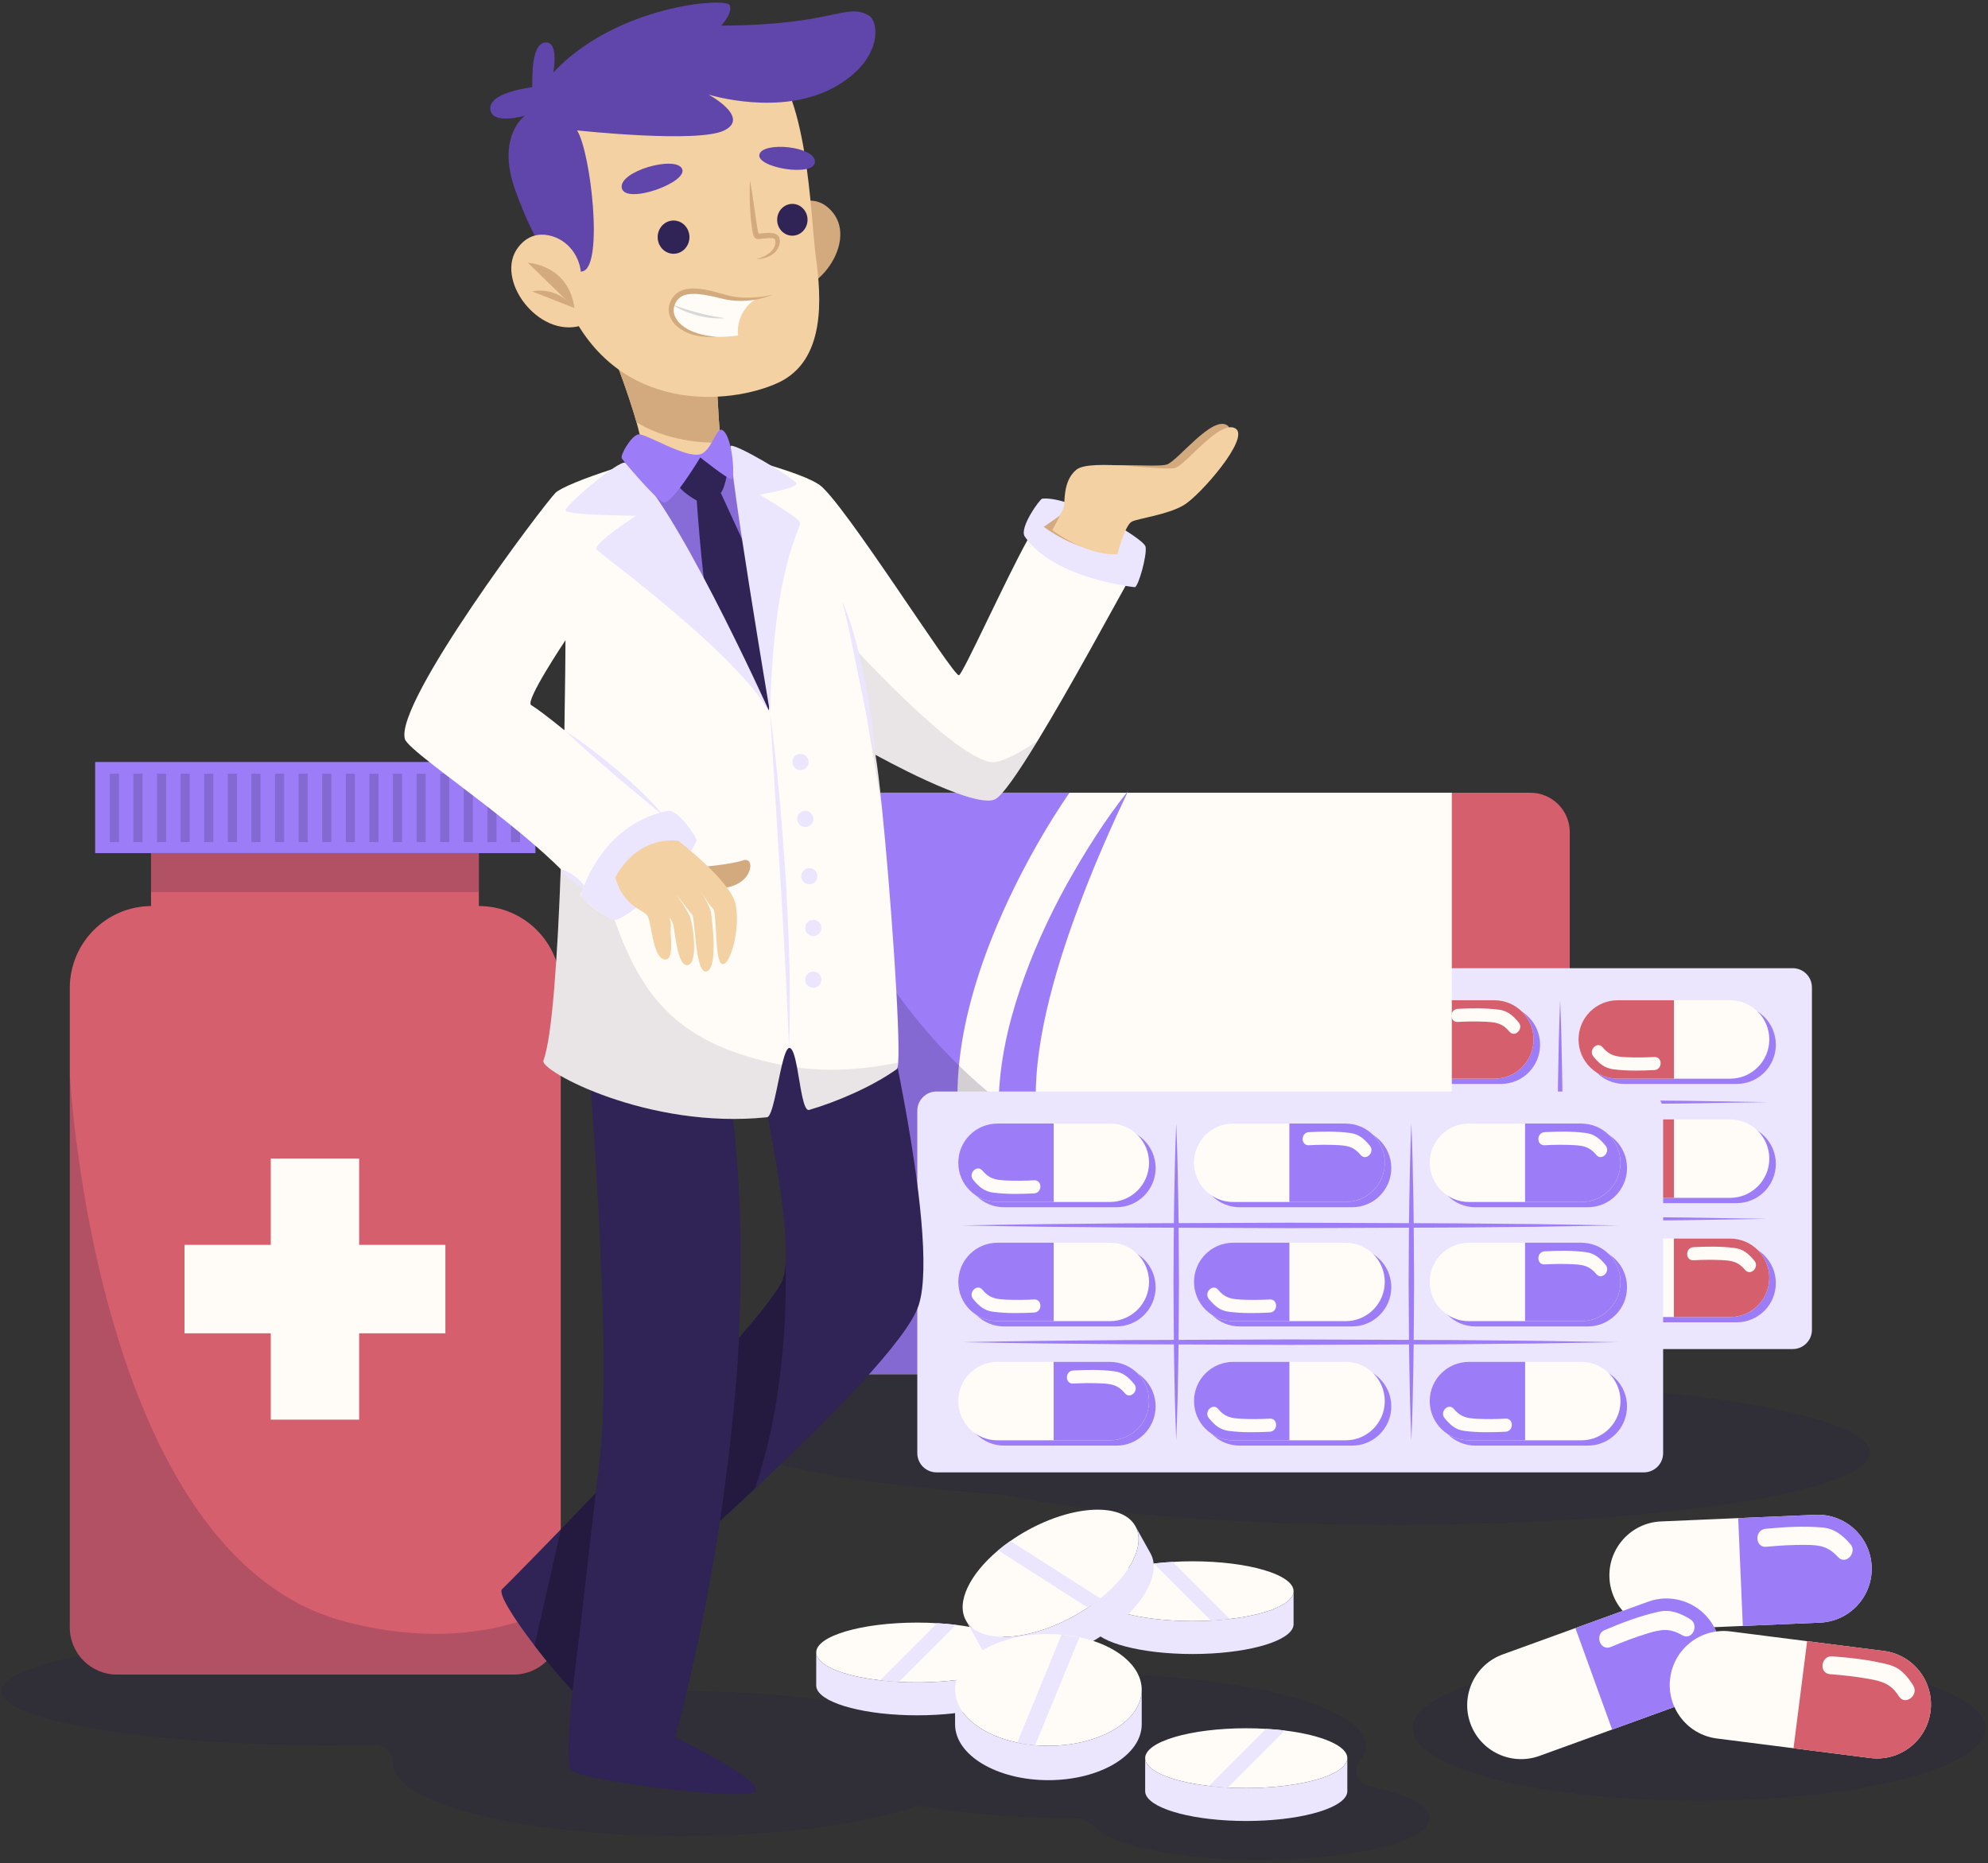 <svg width="511" height="479" viewBox="0 0 511 479" fill="none" xmlns="http://www.w3.org/2000/svg">
<rect x="0" y="0" width="511" height="479" fill="#333333" stroke="none"/>
<g opacity="0.2">
<path d="M436.734 462.89C477.388 462.89 510.346 454.555 510.346 444.273C510.346 433.991 477.388 425.656 436.734 425.656C396.079 425.656 363.122 433.991 363.122 444.273C363.122 454.555 396.079 462.89 436.734 462.89Z" fill="#241A40"/>
<path d="M367.485 467.398C367.485 473.309 348.016 478.097 324.017 478.097C302.637 478.097 284.871 474.302 281.231 469.298C280 468.622 278.998 468.073 277.767 467.398C277.67 467.398 277.573 467.398 277.476 467.398C262.524 467.398 248.609 466.261 236.995 464.323C236.266 464.211 235.551 464.267 234.849 464.506C221.299 469.027 199.698 471.947 175.376 471.947C134.306 471.947 101.007 463.607 101.007 453.33V453.274C101.035 450.634 99.085 448.43 96.448 448.5C92.633 448.584 88.719 448.627 84.75 448.627C38.195 448.627 0.45 442.407 0.45 434.713C0.45 427.033 38.195 420.799 84.75 420.799C131.304 420.799 169.05 427.033 169.05 434.713V434.783C171.14 434.741 173.244 434.713 175.376 434.713C190.539 434.713 204.65 435.85 216.39 437.816C217.12 437.928 217.849 437.872 218.55 437.633C231.974 433.098 253.378 430.164 277.476 430.164C318.126 430.164 351.088 438.504 351.088 448.781C351.088 450.101 350.544 451.391 349.509 452.636C347.551 454.99 348.908 458.58 351.906 459.196C361.427 461.156 367.485 464.104 367.485 467.398Z" fill="#241A40"/>
<path d="M357.653 391.981C316.574 391.981 280.196 388.931 257.854 384.247C257.662 384.207 257.471 384.181 257.276 384.167C214.233 381.265 184.213 374.735 184.213 367.142C184.213 356.865 239.296 348.525 307.241 348.525C348.605 348.525 385.215 351.614 407.517 356.346C407.532 356.346 407.546 356.346 407.56 356.36C450.635 359.252 480.667 365.767 480.667 373.362C480.667 383.641 425.598 391.981 357.653 391.981Z" fill="#241A40"/>
</g>
<path d="M393.356 353.243H237.176V203.783H393.355C398.956 203.783 403.496 208.327 403.496 213.934V343.09C403.497 348.698 398.957 353.243 393.356 353.243Z" fill="#D65F6D"/>
<path d="M460.798 346.797H278.979C276.248 346.797 274.033 344.58 274.033 341.846V253.835C274.033 251.102 276.248 248.885 278.979 248.885H460.798C463.529 248.885 465.744 251.102 465.744 253.835V341.846C465.744 344.581 463.53 346.797 460.798 346.797Z" fill="#EBE5FD"/>
<path d="M335.291 299.197C335.291 304.778 330.776 309.281 325.217 309.281H296.327C290.768 309.281 286.253 304.778 286.253 299.197C286.253 293.633 290.768 289.114 296.327 289.114H325.217C330.776 289.114 335.291 293.632 335.291 299.197Z" fill="#9D7DF7"/>
<path d="M407.425 268.559C407.425 262.978 411.94 258.476 417.499 258.476H446.39C451.948 258.476 456.464 262.978 456.464 268.559C456.464 274.123 451.948 278.643 446.39 278.643H417.499C411.939 278.643 407.425 274.123 407.425 268.559Z" fill="#9D7DF7"/>
<path d="M456.462 329.834C456.462 335.415 451.947 339.918 446.388 339.918H417.499C411.94 339.918 407.425 335.415 407.425 329.834C407.425 324.27 411.94 319.75 417.499 319.75H446.39C451.948 319.75 456.462 324.27 456.462 329.834Z" fill="#9D7DF7"/>
<path d="M335.291 329.834C335.291 335.415 330.776 339.918 325.217 339.918H296.327C290.768 339.918 286.253 335.415 286.253 329.834C286.253 324.27 290.768 319.75 296.327 319.75H325.217C330.776 319.75 335.291 324.27 335.291 329.834Z" fill="#9D7DF7"/>
<path d="M395.868 329.834C395.868 335.415 391.353 339.918 385.794 339.918H356.904C351.345 339.918 346.83 335.415 346.83 329.834C346.83 324.27 351.345 319.75 356.904 319.75H385.794C391.353 319.75 395.868 324.27 395.868 329.834Z" fill="#9D7DF7"/>
<path d="M335.291 268.559C335.291 274.123 330.776 278.643 325.217 278.643H296.327C290.768 278.643 286.253 274.123 286.253 268.559C286.253 262.978 290.768 258.476 296.327 258.476H325.217C330.776 258.476 335.291 262.978 335.291 268.559Z" fill="#9D7DF7"/>
<path d="M456.462 299.197C456.462 304.761 451.947 309.281 446.388 309.281H417.499C411.94 309.281 407.425 304.761 407.425 299.197C407.425 293.616 411.94 289.114 417.499 289.114H446.39C451.948 289.114 456.462 293.615 456.462 299.197Z" fill="#9D7DF7"/>
<path d="M395.868 268.559C395.868 274.14 391.353 278.643 385.794 278.643H356.904C351.345 278.643 346.83 274.14 346.83 268.559C346.83 262.995 351.345 258.476 356.904 258.476H385.794C391.353 258.476 395.868 262.995 395.868 268.559Z" fill="#9D7DF7"/>
<path d="M395.868 299.197C395.868 304.761 391.353 309.281 385.794 309.281H356.904C351.345 309.281 346.83 304.761 346.83 299.197C346.83 293.616 351.345 289.114 356.904 289.114H385.794C391.353 289.114 395.868 293.615 395.868 299.197Z" fill="#9D7DF7"/>
<path d="M284.562 267.209C284.562 261.628 289.078 257.125 294.636 257.125H323.527C329.086 257.125 333.601 261.628 333.601 267.209C333.601 272.773 329.086 277.292 323.527 277.292H294.636C289.078 277.292 284.562 272.774 284.562 267.209Z" fill="#FFFCF8"/>
<path d="M284.562 267.209C284.562 261.628 289.078 257.125 294.636 257.125H309.09V277.292H294.636C289.078 277.292 284.562 272.774 284.562 267.209Z" fill="#D65F6D"/>
<path d="M288.397 271.602C289.874 273.375 291.221 274.585 293.544 274.879C297.01 275.315 300.574 275.262 304.054 275.078C306.203 274.964 306.215 271.605 304.054 271.718C301.599 271.847 299.146 271.881 296.691 271.755C294.087 271.62 292.51 271.314 290.769 269.226C289.386 267.565 287.023 269.952 288.397 271.602Z" fill="#FFFCF8"/>
<path d="M333.601 297.841C333.601 303.422 329.086 307.924 323.527 307.924H294.636C289.078 307.924 284.562 303.422 284.562 297.841C284.562 292.277 289.078 287.757 294.636 287.757H323.527C329.086 287.757 333.601 292.277 333.601 297.841Z" fill="#FFFCF8"/>
<path d="M333.601 297.841C333.601 303.422 329.086 307.924 323.527 307.924H309.073V287.757H323.526C329.086 287.757 333.601 292.277 333.601 297.841Z" fill="#D65F6D"/>
<path d="M329.766 293.448C328.289 291.674 326.943 290.464 324.62 290.171C321.154 289.734 317.59 289.787 314.11 289.971C311.961 290.085 311.948 293.445 314.11 293.331C316.564 293.202 319.016 293.168 321.472 293.295C324.078 293.429 325.654 293.735 327.394 295.823C328.777 297.485 331.141 295.097 329.766 293.448Z" fill="#FFFCF8"/>
<path d="M333.601 328.474C333.601 334.055 329.086 338.557 323.527 338.557H294.636C289.078 338.557 284.562 334.055 284.562 328.474C284.562 322.91 289.078 318.39 294.636 318.39H323.527C329.086 318.39 333.601 322.91 333.601 328.474Z" fill="#FFFCF8"/>
<path d="M333.601 328.474C333.601 334.055 329.086 338.557 323.527 338.557H309.073V318.39H323.526C329.086 318.39 333.601 322.91 333.601 328.474Z" fill="#D65F6D"/>
<path d="M329.766 324.08C328.289 322.307 326.943 321.097 324.62 320.803C321.154 320.367 317.59 320.42 314.11 320.604C311.961 320.718 311.948 324.078 314.11 323.964C316.564 323.835 319.016 323.801 321.472 323.927C324.078 324.062 325.654 324.368 327.394 326.456C328.777 328.118 331.141 325.73 329.766 324.08Z" fill="#FFFCF8"/>
<path d="M394.191 267.209C394.191 272.789 389.676 277.292 384.117 277.292H355.226C349.667 277.292 345.152 272.789 345.152 267.209C345.152 261.644 349.667 257.125 355.226 257.125H384.117C389.677 257.125 394.191 261.644 394.191 267.209Z" fill="#FFFCF8"/>
<path d="M394.191 267.209C394.191 272.789 389.676 277.292 384.117 277.292H369.664V257.125H384.117C389.677 257.125 394.191 261.644 394.191 267.209Z" fill="#D65F6D"/>
<path d="M390.356 262.815C388.879 261.042 387.532 259.832 385.209 259.538C381.743 259.102 378.179 259.155 374.699 259.339C372.55 259.453 372.538 262.812 374.699 262.697C377.154 262.568 379.607 262.534 382.062 262.661C384.667 262.796 386.243 263.102 387.983 265.189C389.368 266.853 391.73 264.466 390.356 262.815Z" fill="#FFFCF8"/>
<path d="M345.153 297.841C345.153 292.26 349.669 287.757 355.227 287.757H384.118C389.677 287.757 394.192 292.26 394.192 297.841C394.192 303.405 389.677 307.924 384.118 307.924H355.227C349.667 307.924 345.153 303.405 345.153 297.841Z" fill="#FFFCF8"/>
<path d="M345.153 297.841C345.153 292.26 349.669 287.757 355.227 287.757H369.68V307.924H355.227C349.667 307.924 345.153 303.405 345.153 297.841Z" fill="#D65F6D"/>
<path d="M348.987 302.234C350.464 304.007 351.81 305.218 354.133 305.511C357.599 305.948 361.163 305.894 364.643 305.71C366.792 305.597 366.805 302.237 364.643 302.351C362.189 302.48 359.737 302.514 357.281 302.387C354.676 302.252 353.1 301.946 351.359 299.859C349.976 298.196 347.614 300.584 348.987 302.234Z" fill="#FFFCF8"/>
<path d="M394.191 328.474C394.191 334.055 389.676 338.557 384.117 338.557H355.226C349.667 338.557 345.152 334.055 345.152 328.474C345.152 322.91 349.667 318.39 355.226 318.39H384.117C389.677 318.39 394.191 322.91 394.191 328.474Z" fill="#FFFCF8"/>
<path d="M394.191 328.474C394.191 334.055 389.676 338.557 384.117 338.557H369.664V318.39H384.117C389.677 318.39 394.191 322.91 394.191 328.474Z" fill="#D65F6D"/>
<path d="M390.356 324.08C388.879 322.307 387.532 321.097 385.209 320.803C381.743 320.367 378.179 320.42 374.699 320.604C372.55 320.718 372.538 324.078 374.699 323.964C377.154 323.835 379.607 323.801 382.062 323.927C384.667 324.062 386.243 324.368 387.983 326.456C389.368 328.118 391.73 325.73 390.356 324.08Z" fill="#FFFCF8"/>
<path d="M405.743 267.209C405.743 261.628 410.258 257.125 415.817 257.125H444.708C450.267 257.125 454.782 261.628 454.782 267.209C454.782 272.773 450.267 277.292 444.708 277.292H415.817C410.258 277.292 405.743 272.774 405.743 267.209Z" fill="#FFFCF8"/>
<path d="M405.743 267.209C405.743 261.628 410.258 257.125 415.817 257.125H430.27V277.292H415.817C410.258 277.292 405.743 272.774 405.743 267.209Z" fill="#D65F6D"/>
<path d="M409.578 271.602C411.055 273.375 412.401 274.585 414.724 274.879C418.19 275.315 421.754 275.262 425.234 275.078C427.383 274.964 427.396 271.605 425.234 271.718C422.78 271.847 420.327 271.881 417.872 271.755C415.267 271.62 413.691 271.314 411.951 269.226C410.567 267.565 408.203 269.952 409.578 271.602Z" fill="#FFFCF8"/>
<path d="M405.743 297.841C405.743 292.26 410.258 287.757 415.817 287.757H444.708C450.267 287.757 454.782 292.26 454.782 297.841C454.782 303.405 450.267 307.924 444.708 307.924H415.817C410.258 307.924 405.743 303.405 405.743 297.841Z" fill="#FFFCF8"/>
<path d="M405.743 297.841C405.743 292.26 410.258 287.757 415.817 287.757H430.27V307.924H415.817C410.258 307.924 405.743 303.405 405.743 297.841Z" fill="#D65F6D"/>
<path d="M409.578 302.234C411.055 304.007 412.401 305.218 414.724 305.511C418.19 305.948 421.754 305.894 425.234 305.71C427.383 305.597 427.396 302.237 425.234 302.351C422.78 302.48 420.327 302.514 417.872 302.387C415.267 302.252 413.691 301.946 411.951 299.859C410.567 298.196 408.203 300.584 409.578 302.234Z" fill="#FFFCF8"/>
<path d="M454.782 328.474C454.782 334.055 450.267 338.557 444.708 338.557H415.817C410.258 338.557 405.743 334.055 405.743 328.474C405.743 322.91 410.258 318.39 415.817 318.39H444.708C450.267 318.39 454.782 322.91 454.782 328.474Z" fill="#FFFCF8"/>
<path d="M454.782 328.474C454.782 334.055 450.267 338.557 444.708 338.557H430.255V318.39H444.708C450.267 318.39 454.782 322.91 454.782 328.474Z" fill="#D65F6D"/>
<path d="M450.947 324.08C449.47 322.307 448.123 321.097 445.8 320.803C442.334 320.367 438.77 320.42 435.29 320.604C433.141 320.718 433.129 324.078 435.29 323.964C437.745 323.835 440.197 323.801 442.653 323.927C445.258 324.062 446.834 324.368 448.575 326.456C449.958 328.118 452.321 325.73 450.947 324.08Z" fill="#FFFCF8"/>
<path d="M340.589 257.125C340.878 263.911 341.014 270.697 341.127 277.483C341.242 284.269 341.232 291.055 341.291 297.841C341.236 304.627 341.242 311.413 341.129 318.199L340.934 328.378C340.818 331.771 340.749 335.164 340.591 338.557C340.432 335.164 340.363 331.771 340.247 328.378L340.052 318.199C339.94 311.413 339.945 304.627 339.891 297.841C339.95 291.055 339.938 284.269 340.053 277.483C340.164 270.697 340.3 263.912 340.589 257.125Z" fill="#9D7DF7"/>
<path d="M285.624 283.318C299.668 283.028 313.713 282.892 327.756 282.78L369.888 282.616L412.02 282.777L433.085 282.974L454.152 283.318L433.085 283.662L412.02 283.857L369.888 284.018L327.756 283.854C313.713 283.743 299.668 283.608 285.624 283.318Z" fill="#9D7DF7"/>
<path d="M285.624 313.321C299.668 313.032 313.713 312.896 327.756 312.783L369.888 312.619L412.02 312.781L433.085 312.976L454.152 313.32L433.085 313.664L412.02 313.86L369.888 314.022L327.756 313.857C313.713 313.747 299.668 313.61 285.624 313.321Z" fill="#9D7DF7"/>
<path d="M401.023 257.125C401.312 263.911 401.448 270.697 401.56 277.483C401.675 284.269 401.666 291.055 401.723 297.841C401.668 304.627 401.674 311.413 401.562 318.199L401.367 328.378C401.25 331.771 401.182 335.164 401.023 338.557C400.865 335.164 400.796 331.771 400.68 328.378L400.485 318.199C400.372 311.413 400.378 304.627 400.323 297.841C400.382 291.055 400.371 284.269 400.487 277.483C400.598 270.697 400.734 263.912 401.023 257.125Z" fill="#9D7DF7"/>
<path d="M373.172 203.777H206.859V353.245H373.172V203.777Z" fill="#FFFCF8"/>
<path d="M363.624 353.243H206.856V203.78H274.914C274.914 203.78 227.745 269.658 254.126 311.46C280.523 353.243 363.624 353.243 363.624 353.243Z" fill="#9D7DF7"/>
<path d="M290.016 203.252C285.898 211.954 282.011 220.676 278.607 229.549C275.17 238.397 272.117 247.349 269.844 256.398C267.561 265.422 266.053 274.605 266.247 283.503C266.43 292.437 268.562 300.74 273.724 307.623C276.203 311.104 279.155 314.362 282.585 317.208C285.961 320.1 289.605 322.78 293.523 325.136C301.292 329.939 309.78 333.858 318.506 337.272C327.236 340.705 336.249 343.6 345.381 346.22C354.511 348.887 363.787 351.125 373.173 353.241C363.531 353.361 353.913 352.416 344.337 351.076C334.77 349.665 325.261 347.621 315.909 344.791C313.564 344.112 311.255 343.29 308.927 342.526C306.629 341.661 304.314 340.847 302.044 339.872C297.464 338.047 293.008 335.839 288.643 333.396C279.991 328.448 271.643 322.144 265.484 313.474C263.901 311.357 262.639 308.983 261.384 306.627L259.797 302.918C259.278 301.678 258.947 300.371 258.54 299.093C257.136 293.926 256.6 288.677 256.682 283.548C256.861 273.272 259.099 263.455 262.248 254.151C265.409 244.833 269.463 235.947 274.134 227.456C278.868 219.002 283.993 210.791 290.016 203.252Z" fill="#9D7DF7"/>
<path opacity="0.2" d="M373.172 313.864V353.245H206.859V203.777C206.859 203.777 229.281 323.819 373.172 313.864Z" fill="#241A40"/>
<path d="M422.55 378.494H240.731C238 378.494 235.785 376.277 235.785 373.543V285.532C235.785 282.798 238 280.582 240.731 280.582H422.55C425.281 280.582 427.496 282.798 427.496 285.532V373.543C427.496 376.277 425.282 378.494 422.55 378.494Z" fill="#EBE5FD"/>
<path d="M297.043 330.894C297.043 336.475 292.528 340.978 286.97 340.978H258.079C252.52 340.978 248.005 336.475 248.005 330.894C248.005 325.33 252.52 320.811 258.079 320.811H286.97C292.528 320.811 297.043 325.329 297.043 330.894Z" fill="#9D7DF7"/>
<path d="M369.177 300.256C369.177 294.675 373.692 290.172 379.251 290.172H408.142C413.7 290.172 418.216 294.675 418.216 300.256C418.216 305.82 413.7 310.339 408.142 310.339H379.251C373.691 310.339 369.177 305.82 369.177 300.256Z" fill="#9D7DF7"/>
<path d="M418.214 361.531C418.214 367.112 413.699 371.614 408.14 371.614H379.25C373.691 371.614 369.176 367.112 369.176 361.531C369.176 355.967 373.691 351.447 379.25 351.447H408.14C413.7 351.447 418.214 355.967 418.214 361.531Z" fill="#9D7DF7"/>
<path d="M297.043 361.531C297.043 367.112 292.528 371.614 286.97 371.614H258.079C252.52 371.614 248.005 367.112 248.005 361.531C248.005 355.967 252.52 351.447 258.079 351.447H286.97C292.528 351.447 297.043 355.967 297.043 361.531Z" fill="#9D7DF7"/>
<path d="M357.62 361.531C357.62 367.112 353.105 371.614 347.546 371.614H318.656C313.097 371.614 308.582 367.112 308.582 361.531C308.582 355.967 313.097 351.447 318.656 351.447H347.546C353.105 351.447 357.62 355.967 357.62 361.531Z" fill="#9D7DF7"/>
<path d="M297.043 300.256C297.043 305.82 292.528 310.339 286.97 310.339H258.079C252.52 310.339 248.005 305.82 248.005 300.256C248.005 294.675 252.52 290.172 258.079 290.172H286.97C292.528 290.172 297.043 294.675 297.043 300.256Z" fill="#9D7DF7"/>
<path d="M418.214 330.894C418.214 336.458 413.699 340.978 408.14 340.978H379.25C373.691 340.978 369.176 336.458 369.176 330.894C369.176 325.313 373.691 320.811 379.25 320.811H408.14C413.7 320.811 418.214 325.312 418.214 330.894Z" fill="#9D7DF7"/>
<path d="M357.62 300.256C357.62 305.837 353.105 310.339 347.546 310.339H318.656C313.097 310.339 308.582 305.837 308.582 300.256C308.582 294.692 313.097 290.172 318.656 290.172H347.546C353.105 290.172 357.62 294.692 357.62 300.256Z" fill="#9D7DF7"/>
<path d="M357.62 330.894C357.62 336.458 353.105 340.978 347.546 340.978H318.656C313.097 340.978 308.582 336.458 308.582 330.894C308.582 325.313 313.097 320.811 318.656 320.811H347.546C353.105 320.811 357.62 325.312 357.62 330.894Z" fill="#9D7DF7"/>
<path d="M246.315 298.905C246.315 293.324 250.83 288.822 256.389 288.822H285.279C290.838 288.822 295.353 293.324 295.353 298.905C295.353 304.469 290.838 308.989 285.279 308.989H256.389C250.83 308.989 246.315 304.469 246.315 298.905Z" fill="#FFFCF8"/>
<path d="M246.315 298.905C246.315 293.324 250.83 288.822 256.389 288.822H270.843V308.989H256.389C250.83 308.989 246.315 304.469 246.315 298.905Z" fill="#9D7DF7"/>
<path d="M250.149 303.298C251.626 305.072 252.973 306.282 255.296 306.575C258.762 307.012 262.326 306.959 265.806 306.775C267.955 306.661 267.968 303.301 265.806 303.415C263.351 303.544 260.898 303.578 258.443 303.452C255.839 303.317 254.262 303.011 252.523 300.923C251.138 299.262 248.775 301.649 250.149 303.298Z" fill="#FFFCF8"/>
<path d="M246.315 329.538C246.315 323.957 250.83 319.454 256.389 319.454H285.279C290.838 319.454 295.353 323.957 295.353 329.538C295.353 335.102 290.838 339.621 285.279 339.621H256.389C250.83 339.621 246.315 335.102 246.315 329.538Z" fill="#FFFCF8"/>
<path d="M246.315 329.538C246.315 323.957 250.83 319.454 256.389 319.454H270.843V339.621H256.389C250.83 339.621 246.315 335.102 246.315 329.538Z" fill="#9D7DF7"/>
<path d="M250.149 333.931C251.626 335.704 252.973 336.914 255.296 337.208C258.762 337.645 262.326 337.591 265.806 337.407C267.955 337.293 267.968 333.934 265.806 334.047C263.351 334.177 260.898 334.21 258.443 334.084C255.839 333.949 254.262 333.643 252.523 331.555C251.138 329.893 248.775 332.281 250.149 333.931Z" fill="#FFFCF8"/>
<path d="M295.353 360.17C295.353 365.751 290.838 370.254 285.279 370.254H256.389C250.83 370.254 246.315 365.751 246.315 360.17C246.315 354.606 250.83 350.087 256.389 350.087H285.279C290.838 350.087 295.353 354.606 295.353 360.17Z" fill="#FFFCF8"/>
<path d="M295.353 360.17C295.353 365.751 290.838 370.254 285.279 370.254H270.826V350.087H285.279C290.838 350.087 295.353 354.606 295.353 360.17Z" fill="#9D7DF7"/>
<path d="M291.518 355.777C290.041 354.004 288.695 352.794 286.372 352.5C282.906 352.064 279.342 352.117 275.862 352.301C273.713 352.415 273.7 355.774 275.862 355.661C278.316 355.531 280.77 355.498 283.224 355.624C285.831 355.759 287.406 356.065 289.145 358.153C290.529 359.815 292.893 357.427 291.518 355.777Z" fill="#FFFCF8"/>
<path d="M355.943 298.905C355.943 304.486 351.428 308.989 345.869 308.989H316.978C311.419 308.989 306.904 304.486 306.904 298.905C306.904 293.341 311.419 288.822 316.978 288.822H345.869C351.429 288.822 355.943 293.341 355.943 298.905Z" fill="#FFFCF8"/>
<path d="M355.943 298.905C355.943 304.486 351.428 308.989 345.869 308.989H331.416V288.822H345.869C351.429 288.822 355.943 293.341 355.943 298.905Z" fill="#9D7DF7"/>
<path d="M352.108 294.512C350.631 292.739 349.284 291.529 346.962 291.235C343.496 290.798 339.931 290.852 336.451 291.036C334.302 291.149 334.29 294.509 336.451 294.396C338.906 294.266 341.359 294.233 343.814 294.359C346.419 294.494 347.995 294.8 349.735 296.888C351.12 298.55 353.484 296.163 352.108 294.512Z" fill="#FFFCF8"/>
<path d="M306.906 329.538C306.906 323.957 311.421 319.454 316.979 319.454H345.87C351.429 319.454 355.944 323.957 355.944 329.538C355.944 335.102 351.429 339.621 345.87 339.621H316.979C311.421 339.621 306.906 335.102 306.906 329.538Z" fill="#FFFCF8"/>
<path d="M306.906 329.538C306.906 323.957 311.421 319.454 316.979 319.454H331.433V339.621H316.979C311.421 339.621 306.906 335.102 306.906 329.538Z" fill="#9D7DF7"/>
<path d="M310.74 333.931C312.217 335.704 313.564 336.914 315.887 337.208C319.353 337.645 322.917 337.591 326.397 337.407C328.546 337.293 328.558 333.934 326.397 334.047C323.942 334.177 321.489 334.21 319.034 334.084C316.43 333.949 314.853 333.643 313.112 331.555C311.728 329.893 309.366 332.281 310.74 333.931Z" fill="#FFFCF8"/>
<path d="M306.906 360.17C306.906 354.59 311.421 350.087 316.979 350.087H345.87C351.429 350.087 355.944 354.59 355.944 360.17C355.944 365.735 351.429 370.254 345.87 370.254H316.979C311.421 370.254 306.906 365.735 306.906 360.17Z" fill="#FFFCF8"/>
<path d="M306.906 360.17C306.906 354.59 311.421 350.087 316.979 350.087H331.433V370.254H316.979C311.421 370.254 306.906 365.735 306.906 360.17Z" fill="#9D7DF7"/>
<path d="M310.74 364.564C312.217 366.337 313.564 367.547 315.887 367.841C319.353 368.277 322.917 368.224 326.397 368.04C328.546 367.926 328.558 364.567 326.397 364.68C323.942 364.809 321.489 364.843 319.034 364.717C316.43 364.582 314.853 364.276 313.112 362.188C311.728 360.526 309.366 362.914 310.74 364.564Z" fill="#FFFCF8"/>
<path d="M416.534 298.905C416.534 304.486 412.019 308.989 406.46 308.989H377.569C372.01 308.989 367.495 304.486 367.495 298.905C367.495 293.341 372.01 288.822 377.569 288.822H406.46C412.019 288.822 416.534 293.341 416.534 298.905Z" fill="#FFFCF8"/>
<path d="M416.534 298.905C416.534 304.486 412.019 308.989 406.46 308.989H392.005V288.822H406.46C412.019 288.822 416.534 293.341 416.534 298.905Z" fill="#9D7DF7"/>
<path d="M412.699 294.512C411.222 292.739 409.875 291.529 407.552 291.235C404.086 290.798 400.522 290.852 397.042 291.036C394.893 291.149 394.881 294.509 397.042 294.396C399.497 294.266 401.949 294.233 404.405 294.359C407.01 294.494 408.586 294.8 410.326 296.888C411.71 298.55 414.073 296.163 412.699 294.512Z" fill="#FFFCF8"/>
<path d="M416.534 329.538C416.534 335.118 412.019 339.621 406.46 339.621H377.569C372.01 339.621 367.495 335.118 367.495 329.538C367.495 323.974 372.01 319.454 377.569 319.454H406.46C412.019 319.454 416.534 323.974 416.534 329.538Z" fill="#FFFCF8"/>
<path d="M416.534 329.538C416.534 335.118 412.019 339.621 406.46 339.621H392.005V319.454H406.46C412.019 319.454 416.534 323.974 416.534 329.538Z" fill="#9D7DF7"/>
<path d="M412.699 325.144C411.222 323.371 409.875 322.161 407.552 321.867C404.086 321.431 400.522 321.484 397.042 321.668C394.893 321.782 394.881 325.142 397.042 325.028C399.497 324.899 401.949 324.865 404.405 324.991C407.01 325.126 408.586 325.432 410.326 327.52C411.71 329.182 414.073 326.794 412.699 325.144Z" fill="#FFFCF8"/>
<path d="M367.495 360.17C367.495 354.59 372.01 350.087 377.569 350.087H406.46C412.019 350.087 416.534 354.59 416.534 360.17C416.534 365.735 412.019 370.254 406.46 370.254H377.569C372.01 370.254 367.495 365.735 367.495 360.17Z" fill="#FFFCF8"/>
<path d="M367.495 360.17C367.495 354.59 372.01 350.087 377.569 350.087H392.022V370.254H377.569C372.01 370.254 367.495 365.735 367.495 360.17Z" fill="#9D7DF7"/>
<path d="M371.33 364.564C372.807 366.337 374.154 367.547 376.476 367.841C379.942 368.277 383.507 368.224 386.987 368.04C389.135 367.926 389.148 364.567 386.987 364.68C384.532 364.809 382.079 364.843 379.624 364.717C377.018 364.582 375.443 364.276 373.703 362.188C372.319 360.526 369.955 362.914 371.33 364.564Z" fill="#FFFCF8"/>
<path d="M302.341 288.822C302.63 295.607 302.766 302.394 302.879 309.18C302.994 315.965 302.984 322.752 303.043 329.538C302.988 336.323 302.994 343.11 302.881 349.896L302.685 360.075C302.569 363.468 302.5 366.86 302.341 370.254C302.183 366.86 302.114 363.468 301.998 360.075L301.801 349.896C301.689 343.11 301.695 336.323 301.64 329.538C301.699 322.752 301.688 315.965 301.804 309.18C301.916 302.394 302.052 295.609 302.341 288.822Z" fill="#9D7DF7"/>
<path d="M247.376 315.016C261.42 314.727 275.465 314.591 289.508 314.478L331.64 314.314L373.772 314.475L394.839 314.671L415.905 315.015L394.839 315.359L373.772 315.554L331.64 315.715L289.508 315.551C275.465 315.44 261.42 315.305 247.376 315.016Z" fill="#9D7DF7"/>
<path d="M247.376 345.018C261.42 344.729 275.465 344.593 289.508 344.48L331.64 344.316L373.772 344.477L394.839 344.674L415.905 345.018L394.839 345.362L373.772 345.557L331.64 345.719L289.508 345.554C275.465 345.443 261.42 345.307 247.376 345.018Z" fill="#9D7DF7"/>
<path d="M362.775 288.822C363.064 295.607 363.2 302.394 363.312 309.18C363.427 315.965 363.418 322.752 363.477 329.538C363.422 336.323 363.427 343.11 363.315 349.896L363.12 360.075C363.004 363.468 362.935 366.86 362.777 370.254C362.618 366.86 362.549 363.468 362.433 360.075L362.238 349.896C362.126 343.11 362.131 336.323 362.077 329.538C362.136 322.752 362.124 315.965 362.241 309.18C362.35 302.394 362.486 295.609 362.775 288.822Z" fill="#9D7DF7"/>
<path d="M144.136 253.973V418.317C144.136 425.024 138.717 430.465 132.017 430.465H30.064C23.364 430.465 17.945 425.024 17.945 418.317V253.973C17.945 242.346 27.371 232.911 38.988 232.911H123.093C134.725 232.911 144.136 242.346 144.136 253.973Z" fill="#D65F6D"/>
<path d="M123.09 219.309H38.82V233.43H123.09V219.309Z" fill="#D65F6D"/>
<path opacity="0.2" d="M123.09 219.309H38.82V229.325H123.09V219.309Z" fill="#241A40"/>
<path d="M137.622 195.881H24.459V219.308H137.622V195.881Z" fill="#9D7DF7"/>
<path d="M92.312 297.814H69.598V364.937H92.312V297.814Z" fill="#FFFCF8"/>
<path d="M47.425 320.009V342.744H114.484V320.009H47.425Z" fill="#FFFCF8"/>
<path opacity="0.2" d="M30.57 198.889H28.227V216.481H30.57V198.889Z" fill="#241A40"/>
<path opacity="0.2" d="M36.636 198.889H34.292V216.481H36.636V198.889Z" fill="#241A40"/>
<path opacity="0.2" d="M42.702 198.889H40.358V216.481H42.702V198.889Z" fill="#241A40"/>
<path opacity="0.2" d="M48.767 198.889H46.423V216.481H48.767V198.889Z" fill="#241A40"/>
<path opacity="0.2" d="M54.832 198.889H52.489V216.481H54.832V198.889Z" fill="#241A40"/>
<path opacity="0.2" d="M60.898 198.889H58.554V216.481H60.898V198.889Z" fill="#241A40"/>
<path opacity="0.2" d="M66.964 198.889H64.62V216.481H66.964V198.889Z" fill="#241A40"/>
<path opacity="0.2" d="M73.029 198.889H70.685V216.481H73.029V198.889Z" fill="#241A40"/>
<path opacity="0.2" d="M79.094 198.889H76.751V216.481H79.094V198.889Z" fill="#241A40"/>
<path opacity="0.2" d="M85.159 198.889H82.816V216.481H85.159V198.889Z" fill="#241A40"/>
<path opacity="0.2" d="M91.226 198.889H88.882V216.481H91.226V198.889Z" fill="#241A40"/>
<path opacity="0.2" d="M97.291 198.889H94.947V216.481H97.291V198.889Z" fill="#241A40"/>
<path opacity="0.2" d="M103.356 198.889H101.012V216.481H103.356V198.889Z" fill="#241A40"/>
<path opacity="0.2" d="M109.421 198.889H107.078V216.481H109.421V198.889Z" fill="#241A40"/>
<path opacity="0.2" d="M115.488 198.889H113.144V216.481H115.488V198.889Z" fill="#241A40"/>
<path opacity="0.2" d="M121.553 198.889H119.209V216.481H121.553V198.889Z" fill="#241A40"/>
<path opacity="0.2" d="M127.618 198.889H125.274V216.481H127.618V198.889Z" fill="#241A40"/>
<path opacity="0.2" d="M133.683 198.889H131.339V216.481H133.683V198.889Z" fill="#241A40"/>
<path opacity="0.2" d="M144.136 412.617V418.317C144.136 425.024 138.717 430.464 132.017 430.464H30.064C23.364 430.464 17.945 425.024 17.945 418.317V276.156C17.945 276.156 24.289 400.128 88.876 416.903C111.995 422.912 130.231 419.486 144.136 412.617Z" fill="#241A40"/>
<path d="M224.461 245.854H149.071C149.071 245.854 158.01 341.261 154.18 374.828C153.84 377.768 153.499 380.788 153.126 383.84C149.963 387.137 146.944 390.27 144.186 393.113C135.88 401.688 129.829 407.794 129.066 408.508C127.946 409.564 132.035 416.044 137.405 423.026C140.471 427.037 143.959 431.211 147.156 434.637C146.052 446.02 145.679 454.043 146.847 455.114C149.686 457.745 192.827 463.332 194.27 460.376C195.713 457.421 173.454 446.557 173.454 446.557C173.454 446.557 180.106 423.903 185.055 391.002L185.071 390.985C188.024 388.289 191.026 385.497 194.043 382.671C213.642 364.303 233.305 344.296 236.144 335.512C242.067 317.243 224.461 245.854 224.461 245.854ZM201.896 325.182C201.766 326.774 201.523 328.089 201.133 329.097C200.209 331.5 195.974 336.941 189.971 343.908C189.939 343.957 189.89 344.004 189.857 344.054C189.988 341.568 190.085 339.068 190.166 336.551V336.501C190.798 316.771 190.02 296.033 186.84 275.783L194.336 273.152C194.336 273.152 203.097 310.356 201.896 325.182Z" fill="#302355"/>
<path d="M194.044 382.671C191.027 385.497 188.025 388.29 185.073 390.985L185.056 391.002C185.056 391.002 185.056 391.002 185.056 390.985C185.056 390.968 185.073 390.936 185.073 390.904C185.073 390.871 185.088 390.839 185.088 390.79C185.105 390.644 185.137 390.433 185.185 390.172C185.217 389.913 185.266 389.653 185.299 389.408C185.753 386.242 186.808 378.723 187.814 369.694C187.976 368.167 188.154 366.592 188.3 365C189.03 358.13 189.664 350.725 189.971 343.905C195.974 336.938 200.208 331.498 201.133 329.094C201.523 328.087 201.766 326.772 201.896 325.18C201.896 325.182 203.34 355.583 194.044 382.671Z" fill="#241A40"/>
<path d="M153.127 383.84C153.127 383.84 149.233 418.463 147.157 434.637C143.961 431.211 140.474 427.037 137.406 423.025L144.188 393.112C146.945 390.27 149.963 387.136 153.127 383.84Z" fill="#241A40"/>
<path d="M283.419 142.228C283.046 142.001 282.673 141.758 282.283 141.514C278.454 139.127 274.026 136.805 270.846 135.603C270.149 135.343 269.516 135.133 268.963 134.97C267.925 134.71 267.146 134.645 266.772 134.873C266.269 135.165 265.329 136.643 264.096 138.867C258.596 148.708 247.597 173.133 246.493 173.587C245.131 174.123 216.575 128.652 210.573 124.593C208.302 123.05 203.467 121.296 198.259 119.721C194.852 118.665 191.282 117.723 188.168 116.944C188.055 116.927 187.941 116.895 187.844 116.879C187.682 116.83 187.52 116.798 187.375 116.765C186.774 116.619 186.206 116.473 185.655 116.343C185.363 116.294 185.087 116.229 184.812 116.165C183.643 115.905 182.605 115.694 181.746 115.514C180.335 115.255 179.393 115.109 179.085 115.158C177.803 115.321 176.327 115.58 174.737 115.922C171.833 116.506 168.523 117.334 165.132 118.276C164.629 118.422 164.11 118.568 163.591 118.714C163.072 118.877 162.553 119.023 162.034 119.185C161.807 119.234 161.596 119.315 161.369 119.38C161.288 119.397 161.206 119.429 161.125 119.444C159.778 119.85 158.432 120.273 157.118 120.695C150.125 122.968 144.139 125.372 142.792 126.688C139.953 129.465 101.437 180.489 104.066 189.956C104.617 191.986 114.984 199.326 126.05 207.95C132.426 212.935 139.046 218.359 144.14 223.426C143.329 245.512 141.951 266.737 139.678 272.647C138.688 275.214 166.577 290.397 197.176 287.198C198.538 287.052 199.739 278.998 200.989 273.768C201.589 271.332 202.19 269.514 202.822 269.4C203.714 269.237 204.331 271.527 204.883 274.418C205.792 279.257 206.489 285.769 207.998 285.314C214.861 283.301 224.075 279.436 230.533 274.808C230.696 274.694 230.81 274.126 230.874 273.151C231.442 265 228.878 228.963 226.688 207.593C226.088 201.601 225.505 196.761 225.018 194.016C225.018 194.016 250.004 207.95 255.682 205.514C257.579 204.702 261.831 198.466 266.73 190.411C275.346 176.282 285.972 156.535 289.315 150.607C289.818 149.764 290.142 149.195 290.305 148.968C291.061 147.864 287.766 145.055 283.419 142.228ZM139.462 183.298C138.311 182.438 137.32 181.74 136.51 181.236C134.887 180.212 145.352 164.574 145.352 164.574C145.352 164.574 145.335 167.594 145.288 172.629C145.238 176.576 145.174 181.772 145.077 187.715C142.983 186.011 141.07 184.5 139.462 183.298Z" fill="#FFFCF8"/>
<path d="M195.228 123.781L184.601 136.773L155.803 129.87C155.803 129.87 163.915 122.968 165.132 118.292C165.57 116.587 164.775 112.737 163.608 108.531C161.515 101.174 158.237 92.731 158.237 92.731H184.001C184.001 92.731 184.537 107.07 185.266 113.729C185.444 115.304 185.624 116.457 185.818 116.879C186.823 119.105 195.228 123.781 195.228 123.781Z" fill="#F4D1A2"/>
<path d="M185.266 113.729C178.246 114.105 169.594 112.312 163.608 108.533C161.515 101.176 158.237 92.732 158.237 92.732H184.001C184.001 92.732 184.536 107.071 185.266 113.729Z" fill="#D3AA7D"/>
<path d="M161.446 118.233C161.446 118.233 193.869 171.044 196.708 176.83C196.708 176.83 191.075 126.928 186.857 115.154C186.857 115.154 175.406 121.864 161.446 118.233Z" fill="#9D7DF7"/>
<path opacity="0.2" d="M161.446 118.233C161.446 118.233 193.869 171.044 196.708 176.83C196.708 176.83 191.075 126.928 186.857 115.154C186.857 115.154 175.406 121.864 161.446 118.233Z" fill="#302355"/>
<path d="M180.105 117.285C178.758 117.285 174.804 123.918 174.629 124.864C174.455 125.81 178.347 128.315 179.09 128.653C179.834 128.992 184.547 127.3 185.266 126.691C185.986 126.081 187.135 121.886 186.797 120.938C186.459 119.992 181.321 117.285 180.105 117.285Z" fill="#302355"/>
<path d="M179.09 128.653C179.09 128.653 181.018 156.701 182.944 159.644C184.871 162.588 197.636 182.65 197.636 182.65C197.893 181.737 198.458 156.159 197.951 154.637C197.444 153.115 185.266 126.692 185.266 126.692C185.266 126.692 180.51 127.029 179.09 128.653Z" fill="#302355"/>
<path d="M187.752 114.752C187.832 113.226 204.575 123.104 204.711 124.323C204.846 125.542 195.228 127.165 195.228 127.165C195.228 127.165 205.252 132.984 205.658 134.338C206.064 135.691 198.763 145.334 197.952 183.344C197.952 183.344 187.422 121.015 187.752 114.752Z" fill="#EBE5FD"/>
<path d="M160.708 118.96C159.184 118.151 145.087 130.005 145.358 131.224C145.628 132.443 163.475 132.577 163.475 132.577C163.475 132.577 152.253 139.885 153.335 141.239C154.416 142.592 189.434 167.933 197.951 183.343C197.951 183.343 171.53 124.695 160.708 118.96Z" fill="#EBE5FD"/>
<path d="M180.002 116.778C176.198 117.866 165.919 111.352 164.093 111.656C162.268 111.961 159.327 117.035 159.835 117.848C160.341 118.659 168.486 128.247 170.492 129.161C172.498 130.075 180.002 117.591 180.002 117.591C180.002 117.591 186.999 123.173 188.013 123.173C189.027 123.173 188.34 111.729 185.534 110.487C184.16 109.876 182.843 115.965 180.002 116.778Z" fill="#9D7DF7"/>
<path d="M197.951 183.343C198.927 190.467 199.669 197.619 200.341 204.775C201.013 211.933 201.501 219.105 202 226.276C202.378 233.455 202.739 240.636 202.912 247.826C203.058 255.015 203.09 262.209 202.818 269.394C202.627 265.802 202.554 262.213 202.341 258.626C202.213 255.037 202.011 251.451 201.835 247.867C201.439 240.697 201.088 233.526 200.602 226.362L197.951 183.343Z" fill="#EBE5FD"/>
<path d="M145.353 187.929C150.045 190.963 154.436 194.394 158.694 197.983C160.808 199.795 162.897 201.64 164.894 203.588C166.903 205.521 168.836 207.547 170.586 209.726L164.163 204.402L157.787 199.051C153.572 195.44 149.357 191.825 145.353 187.929Z" fill="#EBE5FD"/>
<path d="M207.844 195.881C207.844 197.032 206.912 197.964 205.762 197.964C204.612 197.964 203.681 197.032 203.681 195.881C203.681 194.73 204.612 193.797 205.762 193.797C206.911 193.797 207.844 194.73 207.844 195.881Z" fill="#EBE5FD"/>
<path d="M209.06 210.502C209.06 211.653 208.128 212.586 206.978 212.586C205.828 212.586 204.897 211.653 204.897 210.502C204.897 209.351 205.829 208.418 206.978 208.418C208.127 208.418 209.06 209.351 209.06 210.502Z" fill="#EBE5FD"/>
<path d="M210.11 225.231C210.11 226.383 209.178 227.315 208.029 227.315C206.879 227.315 205.947 226.383 205.947 225.231C205.947 224.08 206.879 223.148 208.029 223.148C209.179 223.148 210.11 224.08 210.11 225.231Z" fill="#EBE5FD"/>
<path d="M209.06 253.932C210.209 253.932 211.141 252.999 211.141 251.849C211.141 250.698 210.209 249.765 209.06 249.765C207.91 249.765 206.978 250.698 206.978 251.849C206.978 252.999 207.91 253.932 209.06 253.932Z" fill="#EBE5FD"/>
<path d="M209.06 240.624C210.209 240.624 211.141 239.691 211.141 238.54C211.141 237.389 210.209 236.457 209.06 236.457C207.91 236.457 206.978 237.389 206.978 238.54C206.978 239.691 207.91 240.624 209.06 240.624Z" fill="#EBE5FD"/>
<path d="M291.729 150.946C291.729 150.946 270.844 148.85 263.402 137.914C261.916 135.731 267.273 128.246 267.91 128.181C275.285 127.436 294.059 138.348 294.464 140.555C294.868 142.762 292.674 150.578 291.729 150.946Z" fill="#EBE5FD"/>
<path d="M268.292 135.428C268.292 135.428 276.999 142.088 285.031 141.595C285.031 141.595 286.956 134.07 288.776 133.206C290.598 132.343 297.87 131.48 302.059 129.013C306.249 126.546 319.307 111.619 315.364 109.275C311.421 106.932 302.8 118.404 299.965 119.391C297.13 120.378 281.496 118.281 277.897 121.242C274.298 124.203 275.037 129.26 274.668 130.37C274.296 131.481 268.292 135.428 268.292 135.428Z" fill="#D3AA7D"/>
<path d="M270.483 136.291C270.483 136.291 279.19 142.953 287.222 142.459C287.222 142.459 289.146 134.935 290.967 134.07C292.789 133.206 300.061 132.343 304.25 129.876C308.44 127.409 321.498 112.483 317.555 110.139C313.61 107.795 304.991 119.267 302.156 120.254C299.321 121.241 280.269 117.788 276.67 120.747C273.07 123.708 273.81 129.26 273.441 130.369C273.07 131.481 270.483 136.291 270.483 136.291Z" fill="#F4D1A2"/>
<path opacity="0.1" d="M200.985 273.769C199.735 278.998 198.534 287.052 197.172 287.2C166.573 290.399 138.685 275.215 139.674 272.649C141.945 266.738 143.324 245.512 144.136 223.427C144.136 223.427 146.919 225.137 149.885 228.308C150.207 228.65 148.97 229.728 149.278 230.151C152.32 234.312 157.97 236.458 157.97 236.458C165.433 257.697 175.464 268.637 200.985 273.769Z" fill="#241A40"/>
<path opacity="0.1" d="M230.87 273.151C230.805 274.126 230.692 274.694 230.529 274.808C224.071 279.436 214.857 283.301 207.994 285.314C206.484 285.769 205.787 279.257 204.878 274.418C212.52 275.424 221.135 275.117 230.87 273.151Z" fill="#241A40"/>
<path d="M144.143 223.433C145.585 223.791 146.774 224.518 147.888 225.347C148.429 225.781 148.96 226.233 149.428 226.761C149.901 227.28 150.341 227.849 150.649 228.535C149.264 228.017 148.132 227.284 147.032 226.459C145.962 225.602 144.937 224.688 144.143 223.433Z" fill="#EBE5FD"/>
<path d="M149.278 230.15C149.278 230.15 154.011 212.016 171.652 208.419C174.239 207.891 179.362 215.562 179.09 216.143C174.832 225.232 160.173 236.876 157.97 236.456C155.768 236.037 149.278 231.165 149.278 230.15Z" fill="#EBE5FD"/>
<path d="M180.407 222.877C180.407 222.877 187.818 222.212 191.059 221.155C194.301 220.097 193.588 227.638 185.771 228.262C177.954 228.885 180.407 222.877 180.407 222.877Z" fill="#D3AA7D"/>
<path d="M158.156 225.604C158.156 225.604 162.944 215.075 174.342 216.114C174.342 216.114 187.735 226.403 189.063 232.364C190.392 238.325 187.832 248.153 185.689 247.823C183.547 247.494 184.409 234.661 183.262 233.58C182.115 232.497 179.953 228.77 179.953 228.77C179.953 228.77 182.556 233.01 182.767 234.579C182.977 236.149 184.665 248.708 181.677 249.717C178.689 250.727 178.71 236.048 177.929 235.185C177.149 234.321 173.767 229.842 173.767 229.842C173.767 229.842 176.467 233.688 177.263 235.385C178.058 237.083 179.646 247.611 176.773 248.092C173.901 248.572 173.551 238.366 172.785 236.926C172.335 236.078 168.862 232.094 168.862 232.094C168.862 232.094 172.898 234.829 172.412 238.637C172.196 240.335 173.52 247.242 170.67 246.619C167.82 245.995 167.486 237.385 166.501 235.551C165.518 233.715 160.407 233.407 158.156 225.604Z" fill="#F4D1A2"/>
<path opacity="0.1" d="M266.725 190.413C261.825 198.467 257.574 204.702 255.676 205.515C249.998 207.951 225.012 194.018 225.012 194.018C225.499 196.763 226.082 201.602 226.683 207.595L219.869 166.817C219.869 166.817 219.869 166.817 219.885 166.834C219.885 166.849 219.902 166.866 219.902 166.866C220.925 167.971 247.824 197.299 255.952 195.885C258.678 195.397 262.636 193.188 266.725 190.413Z" fill="#241A40"/>
<path d="M225.011 194.016C224.199 190.745 223.5 187.46 222.8 184.176L220.762 174.32L218.762 164.466C218.439 162.821 218.065 161.191 217.69 159.555L217.119 157.105L216.474 154.668C217.923 157.722 218.906 160.969 219.811 164.211C220.723 167.457 221.464 170.744 222.137 174.04C222.783 177.343 223.394 180.652 223.858 183.985C224.338 187.317 224.771 190.654 225.011 194.016Z" fill="#EBE5FD"/>
<path d="M198.04 56.568C198.04 56.568 207.811 46.668 214.163 54.741C220.55 62.86 209.092 78.288 198.04 74.939V56.568Z" fill="#D3AA7D"/>
<path d="M199.764 70.439C201.318 59.207 211.729 58.801 211.729 58.801L199.764 70.439Z" fill="#D3AA7D"/>
<path d="M210.614 66.176C210.614 66.176 204.682 64.451 199.764 70.439L210.614 66.176Z" fill="#D3AA7D"/>
<path d="M195.922 14.165C207.82 21.857 208.294 55.779 209.713 66.132C211.133 76.485 212.35 92.724 199.979 98.408C187.609 104.092 158.811 106.528 146.034 78.719C133.257 50.908 137.312 29.881 145.628 20.256C158.607 5.233 186.188 7.871 195.922 14.165Z" fill="#F4D1A2"/>
<path d="M149.819 69.729C155.196 68.295 151.848 39.066 148.333 33.517C148.333 33.517 179.428 36.901 186.189 33.517C192.949 30.133 182.133 24.315 182.133 24.315C182.133 24.315 200.767 30.177 214.715 22.285C227.154 15.248 225.865 5.44 223.368 4.016C217.285 0.547 214.839 6.452 185.377 6.587C185.377 6.587 188.484 3.339 187.54 1.309C186.596 -0.721 158.437 1.309 142.231 18.632C142.231 18.632 143.69 10.918 140.399 10.918C137.11 10.918 136.772 17.007 136.806 22.421C136.806 22.421 125.753 23.64 126.023 27.97C126.294 32.3 134.947 29.729 134.947 29.729C134.947 29.729 127.375 35.007 132.513 49.08C137.651 63.154 142.924 71.567 149.819 69.729Z" fill="#6045AA"/>
<path d="M149.38 71.126C149.38 66.123 146.041 61.553 141.15 60.523C138.501 59.965 135.639 60.465 133.257 63.492C126.869 71.612 138.327 87.039 149.379 83.69L149.38 71.126Z" fill="#F4D1A2"/>
<path d="M147.657 79.191C146.102 67.959 135.692 67.553 135.692 67.553L147.657 79.191Z" fill="#D3AA7D"/>
<path d="M136.806 74.928C136.806 74.928 142.737 73.202 147.655 79.191L136.806 74.928Z" fill="#D3AA7D"/>
<path d="M175.323 43.394C173.679 39.886 158.886 44.039 159.833 48.363C160.78 52.687 176.968 46.903 175.323 43.394Z" fill="#6045AA"/>
<path d="M195.203 39.713C196.035 36.304 209.569 37.577 209.48 41.601C209.394 45.625 194.371 43.121 195.203 39.713Z" fill="#6045AA"/>
<path d="M177.216 60.961C177.216 63.321 175.389 65.235 173.133 65.235C170.879 65.235 169.05 63.321 169.05 60.961C169.05 58.601 170.878 56.687 173.133 56.687C175.389 56.687 177.216 58.601 177.216 60.961Z" fill="#302355"/>
<path d="M207.57 56.499C207.57 58.755 205.822 60.585 203.666 60.585C201.511 60.585 199.763 58.755 199.763 56.499C199.763 54.243 201.511 52.412 203.666 52.412C205.822 52.413 207.57 54.243 207.57 56.499Z" fill="#302355"/>
<path d="M192.779 46.379C193.208 48.731 193.577 51.081 193.894 53.43L194.399 56.938L194.677 58.669C194.776 59.214 194.908 59.856 195.062 60.201L195.058 60.193C195.058 60.193 195.06 60.201 195.044 60.184C195.011 60.141 194.963 60.1 194.908 60.072C194.869 60.045 194.762 60.027 194.775 60.03L194.796 60.031L194.838 60.038C194.931 60.043 195.05 60.047 195.187 60.038C195.451 60.027 195.747 59.996 196.039 59.97C196.632 59.916 197.244 59.849 197.893 59.87C198.526 59.934 199.276 59.888 199.998 60.593C200.174 60.746 200.276 61.02 200.349 61.209C200.397 61.395 200.442 61.579 200.449 61.761C200.484 62.128 200.433 62.479 200.366 62.82C200.045 64.187 199.032 65.2 197.931 65.775C196.803 66.331 195.6 66.608 194.402 66.622C195.549 66.297 196.669 65.882 197.566 65.192C198.477 64.544 199.147 63.605 199.292 62.613C199.313 62.369 199.327 62.122 199.279 61.899C199.266 61.782 199.233 61.681 199.202 61.579C199.151 61.508 199.165 61.472 199.104 61.438C198.966 61.268 198.394 61.184 197.878 61.202C197.339 61.212 196.768 61.268 196.182 61.337C195.883 61.369 195.59 61.407 195.26 61.428C195.102 61.441 194.924 61.445 194.72 61.434L194.541 61.411C194.492 61.4 194.441 61.417 194.225 61.301C194.141 61.252 194.062 61.19 193.999 61.124C193.96 61.079 193.949 61.058 193.924 61.023C193.88 60.959 193.838 60.891 193.803 60.825C193.496 60.072 193.444 59.527 193.327 58.908C193.232 58.306 193.146 57.712 193.086 57.114C192.97 55.919 192.86 54.731 192.81 53.539C192.674 51.154 192.668 48.767 192.779 46.379Z" fill="#D3AA7D"/>
<path d="M189.731 86.247C189.731 86.247 188.756 80.712 194.096 76.926C194.096 76.926 185.749 76.468 183.028 75.505C180.307 74.54 173.355 73.438 172.818 78.049C171.857 86.295 181.963 87.31 189.731 86.247Z" fill="#FFFCF8"/>
<path d="M172.506 78.17C174.774 79.021 177.038 79.78 179.351 80.383C180.501 80.701 181.668 80.958 182.84 81.197C184.011 81.45 185.199 81.597 186.398 81.799C183.979 81.989 181.52 81.688 179.172 81.061C177.998 80.742 176.838 80.363 175.723 79.874C174.606 79.394 173.512 78.855 172.506 78.17Z" fill="#D7D7D7"/>
<path d="M198.564 75.793C195.134 77.124 191.344 77.681 187.596 77.167C185.686 76.902 183.987 76.305 182.201 76.005C180.443 75.661 178.646 75.398 176.981 75.64C176.15 75.746 175.38 76.02 174.767 76.491C174.153 76.951 173.699 77.649 173.417 78.39C173.135 79.124 173.059 79.933 173.276 80.704C173.492 81.473 173.923 82.194 174.471 82.84C175.622 84.1 177.219 85 178.921 85.548C180.616 86.157 182.432 86.424 184.265 86.58C180.654 86.841 176.622 86.32 173.691 83.585C172.996 82.889 172.398 82.038 172.094 81.04C171.774 80.046 171.826 78.927 172.165 77.945C172.502 76.969 173.086 76.068 173.93 75.405C174.77 74.747 175.793 74.387 176.776 74.253C180.746 73.803 184.342 75.293 187.78 76.109C189.523 76.475 191.336 76.583 193.144 76.493C194.957 76.454 196.768 76.187 198.564 75.793Z" fill="#D3AA7D"/>
<path d="M481.093 402.667C481.421 410.338 475.481 416.791 467.841 417.119L428.132 418.823C420.492 419.15 414.022 413.229 413.693 405.558C413.367 397.91 419.306 391.432 426.946 391.105L466.654 389.402C474.296 389.073 480.766 395.019 481.093 402.667Z" fill="#FFFCF8"/>
<path d="M481.093 402.667C481.421 410.338 475.481 416.791 467.841 417.119L447.975 417.972L446.788 390.254L466.654 389.402C474.296 389.073 480.766 395.019 481.093 402.667Z" fill="#9D7DF7"/>
<path d="M475.565 396.854C473.43 394.504 471.508 392.919 468.299 392.653C463.51 392.258 458.614 392.541 453.842 392.999C450.895 393.281 451.074 397.9 454.04 397.615C457.405 397.292 460.775 397.101 464.157 397.131C467.747 397.162 469.93 397.49 472.444 400.258C474.444 402.462 477.551 399.042 475.565 396.854Z" fill="#FFFCF8"/>
<path d="M441.385 420.055C443.998 427.274 440.267 435.214 433.077 437.823L395.71 451.375C388.52 453.983 380.572 450.278 377.959 443.06C375.354 435.863 379.077 427.901 386.267 425.292L423.634 411.739C430.824 409.132 438.78 412.858 441.385 420.055Z" fill="#FFFCF8"/>
<path d="M441.385 420.055C443.998 427.274 440.267 435.214 433.077 437.823L414.382 444.603L404.941 418.519L423.636 411.739C430.824 409.132 438.78 412.858 441.385 420.055Z" fill="#9D7DF7"/>
<path d="M434.367 416.173C431.627 414.572 429.318 413.637 426.177 414.349C421.489 415.409 416.904 417.152 412.49 419.022C409.765 420.176 411.32 424.528 414.062 423.366C417.176 422.047 420.332 420.852 423.568 419.865C427.001 418.818 429.183 418.474 432.411 420.358C434.98 421.858 436.919 417.661 434.367 416.173Z" fill="#FFFCF8"/>
<path d="M496.228 439.909C495.26 447.526 488.318 452.885 480.732 451.92L441.306 446.901C433.719 445.935 428.339 439.008 429.307 431.391C430.272 423.797 437.216 418.414 444.802 419.38L484.228 424.399C491.815 425.364 497.193 432.316 496.228 439.909Z" fill="#FFFCF8"/>
<path d="M496.228 439.909C495.26 447.526 488.318 452.885 480.733 451.92L461.008 449.41L464.505 421.889L484.229 424.399C491.815 425.364 497.193 432.316 496.228 439.909Z" fill="#D65F6D"/>
<path d="M491.756 433.249C490.048 430.573 488.421 428.686 485.301 427.882C480.647 426.683 475.773 426.139 470.992 425.785C468.041 425.567 467.439 430.15 470.41 430.369C473.782 430.619 477.136 430.999 480.465 431.599C483.996 432.235 486.095 432.926 488.108 436.079C489.708 438.587 493.347 435.739 491.756 433.249Z" fill="#FFFCF8"/>
<path d="M332.504 409.035C332.504 410.592 330.931 412.062 328.204 413.271C325.284 414.584 321.07 415.599 316.088 416.176C314.549 416.368 312.94 416.509 311.263 416.596C309.724 416.683 308.15 416.718 306.524 416.718C297.467 416.718 289.494 415.335 284.845 413.27C282.135 412.045 280.544 410.592 280.544 409.034C280.544 405.831 287.189 403.084 296.612 401.928C298.15 401.736 299.759 401.595 301.437 401.508C303.081 401.403 304.777 401.351 306.524 401.351C320.878 401.352 332.504 404.782 332.504 409.035Z" fill="#FFFCF8"/>
<path d="M332.504 409.035V417.505C332.504 417.873 332.417 418.24 332.242 418.608C330.441 422.318 319.619 425.188 306.523 425.188C293.444 425.188 282.623 422.318 280.803 418.608C280.628 418.24 280.541 417.872 280.541 417.505V409.035C280.541 410.592 282.132 412.045 284.842 413.271C289.493 415.336 297.464 416.719 306.521 416.719C308.147 416.719 309.721 416.684 311.26 416.597C312.939 416.51 314.546 416.37 316.085 416.177H316.137C316.748 416.107 317.343 416.037 317.919 415.932C318.549 415.845 319.178 415.756 319.791 415.652C320.315 415.547 320.84 415.46 321.329 415.355C321.871 415.249 322.414 415.127 322.92 415.005C323.48 414.865 324.039 414.726 324.564 414.567C324.983 414.462 325.386 414.323 325.77 414.199C326.225 414.059 326.644 413.901 327.047 413.744C327.449 413.587 327.833 413.43 328.201 413.272C330.932 412.062 332.504 410.592 332.504 409.035Z" fill="#EBE5FD"/>
<path d="M316.088 416.176C314.549 416.368 312.94 416.509 311.262 416.596L296.61 401.93C298.149 401.737 299.758 401.597 301.435 401.51L316.088 416.176Z" fill="#EBE5FD"/>
<path d="M209.803 424.793C209.803 426.35 211.377 427.82 214.104 429.029C217.024 430.342 221.238 431.357 226.22 431.934C227.759 432.127 229.368 432.267 231.045 432.354C232.584 432.441 234.158 432.476 235.783 432.476C244.84 432.476 252.813 431.093 257.463 429.028C260.173 427.804 261.764 426.35 261.764 424.792C261.764 421.59 255.119 418.842 245.696 417.686C244.157 417.494 242.548 417.354 240.871 417.267C239.227 417.161 237.531 417.109 235.783 417.109C221.43 417.112 209.803 420.542 209.803 424.793Z" fill="#FFFCF8"/>
<path d="M209.803 424.793V433.264C209.803 433.632 209.89 433.998 210.066 434.366C211.867 438.077 222.69 440.946 235.785 440.946C248.863 440.946 259.685 438.077 261.504 434.366C261.679 433.998 261.766 433.632 261.766 433.264V424.793C261.766 426.35 260.176 427.804 257.466 429.029C252.815 431.095 244.842 432.478 235.786 432.478C234.161 432.478 232.587 432.442 231.048 432.355C229.369 432.268 227.762 432.128 226.223 431.936H226.171C225.559 431.865 224.965 431.795 224.388 431.691C223.758 431.604 223.13 431.516 222.517 431.412C221.992 431.307 221.468 431.22 220.978 431.114C220.437 431.009 219.894 430.887 219.388 430.765C218.828 430.624 218.268 430.485 217.744 430.327C217.324 430.221 216.922 430.082 216.537 429.959C216.083 429.818 215.664 429.661 215.261 429.504C214.858 429.347 214.474 429.189 214.107 429.031C211.377 427.822 209.803 426.352 209.803 424.793Z" fill="#EBE5FD"/>
<path d="M226.221 431.934C227.76 432.127 229.369 432.267 231.047 432.354L245.697 417.688C244.159 417.495 242.55 417.355 240.872 417.268L226.221 431.934Z" fill="#EBE5FD"/>
<path d="M294.356 451.956C294.356 453.513 295.93 454.983 298.657 456.191C301.577 457.504 305.79 458.519 310.773 459.096C312.311 459.289 313.92 459.429 315.598 459.516C317.137 459.603 318.71 459.638 320.336 459.638C329.393 459.638 337.366 458.255 342.016 456.19C344.726 454.964 346.316 453.513 346.316 451.954C346.316 448.752 339.672 446.004 330.249 444.849C328.71 444.656 327.101 444.516 325.424 444.429C323.78 444.323 322.084 444.271 320.336 444.271C305.983 444.273 294.356 447.703 294.356 451.956Z" fill="#FFFCF8"/>
<path d="M294.356 451.956V460.426C294.356 460.794 294.443 461.16 294.618 461.528C296.419 465.237 307.242 468.109 320.338 468.109C333.416 468.109 344.238 465.239 346.057 461.528C346.232 461.16 346.319 460.792 346.319 460.426V451.956C346.319 453.513 344.728 454.966 342.019 456.191C337.367 458.257 329.395 459.64 320.339 459.64C318.713 459.64 317.139 459.605 315.601 459.517C313.922 459.43 312.314 459.29 310.776 459.098H310.722C310.111 459.028 309.516 458.957 308.939 458.852C308.31 458.765 307.681 458.676 307.068 458.573C306.544 458.467 306.019 458.38 305.53 458.275C304.988 458.17 304.445 458.047 303.939 457.925C303.379 457.785 302.82 457.645 302.295 457.487C301.876 457.382 301.473 457.243 301.089 457.119C300.634 456.979 300.215 456.822 299.812 456.665C299.41 456.507 299.025 456.35 298.658 456.193C295.928 454.983 294.356 453.513 294.356 451.956Z" fill="#EBE5FD"/>
<path d="M310.773 459.095C312.311 459.287 313.92 459.428 315.598 459.515L330.249 444.85C328.71 444.658 327.101 444.517 325.424 444.43L310.773 459.095Z" fill="#EBE5FD"/>
<path d="M291.824 392.292C292.513 393.531 292.77 394.93 292.633 396.448C292.485 398.233 291.81 400.151 290.684 402.12C288.982 405.07 286.291 408.111 282.822 410.905C281.818 411.725 280.747 412.502 279.615 413.272C278.504 414.011 277.354 414.711 276.147 415.384C269.424 419.128 262.57 420.942 257.223 420.756C254.958 420.676 252.974 420.238 251.381 419.423C250.02 418.739 248.968 417.783 248.28 416.544C245.688 411.88 249.274 404.655 256.572 398.528C257.553 397.701 258.591 396.903 259.723 396.132C261.043 395.196 262.468 394.303 263.964 393.469C275.989 386.77 288.466 386.251 291.824 392.292Z" fill="#FFFCF8"/>
<path d="M291.824 392.292L295.726 399.312C299.084 405.352 292.065 415.69 280.042 422.387C268.018 429.084 255.541 429.604 252.183 423.562L248.281 416.542C248.97 417.781 250.022 418.737 251.382 419.422C252.976 420.236 254.959 420.674 257.225 420.754C262.57 420.941 269.425 419.126 276.148 415.383C282.871 411.638 288.024 406.765 290.684 402.119C291.81 400.151 292.485 398.233 292.633 396.447C292.77 394.929 292.513 393.531 291.824 392.292Z" fill="#EBE5FD"/>
<path d="M282.822 410.904C281.818 411.724 280.747 412.5 279.615 413.271L256.574 398.528C257.554 397.701 258.592 396.903 259.724 396.132L282.822 410.904Z" fill="#EBE5FD"/>
<path d="M293.471 434.403C293.471 435.953 293.068 437.44 292.304 438.842C291.434 440.457 290.097 441.944 288.378 443.261C283.986 446.616 277.152 448.782 269.471 448.782C268.325 448.782 267.179 448.74 266.077 448.634C264.485 448.506 262.957 448.273 261.472 447.954C257.143 447.04 253.366 445.383 250.587 443.261C248.869 441.965 247.532 440.457 246.661 438.842C245.897 437.441 245.494 435.954 245.494 434.403C245.494 426.48 256.23 420.045 269.471 420.045C270.617 420.045 271.763 420.088 272.867 420.215C274.458 420.322 275.987 420.555 277.45 420.874H277.471C286.808 422.828 293.471 428.159 293.471 434.403Z" fill="#FFFCF8"/>
<path d="M293.471 434.403V443.259C293.471 451.203 282.735 457.617 269.473 457.617C256.233 457.617 245.495 451.202 245.495 443.259V434.403C245.495 435.953 245.898 437.44 246.663 438.842C247.532 440.457 248.869 441.965 250.589 443.261C254.98 446.616 261.813 448.783 269.473 448.783C277.154 448.783 283.986 446.616 288.379 443.261C290.097 441.944 291.434 440.457 292.305 438.842C293.068 437.44 293.471 435.954 293.471 434.403Z" fill="#EBE5FD"/>
<path d="M277.472 420.874L266.078 448.634C264.486 448.506 262.959 448.273 261.473 447.954L272.868 420.215L277.451 420.874H277.472Z" fill="#EBE5FD"/>
</svg>
